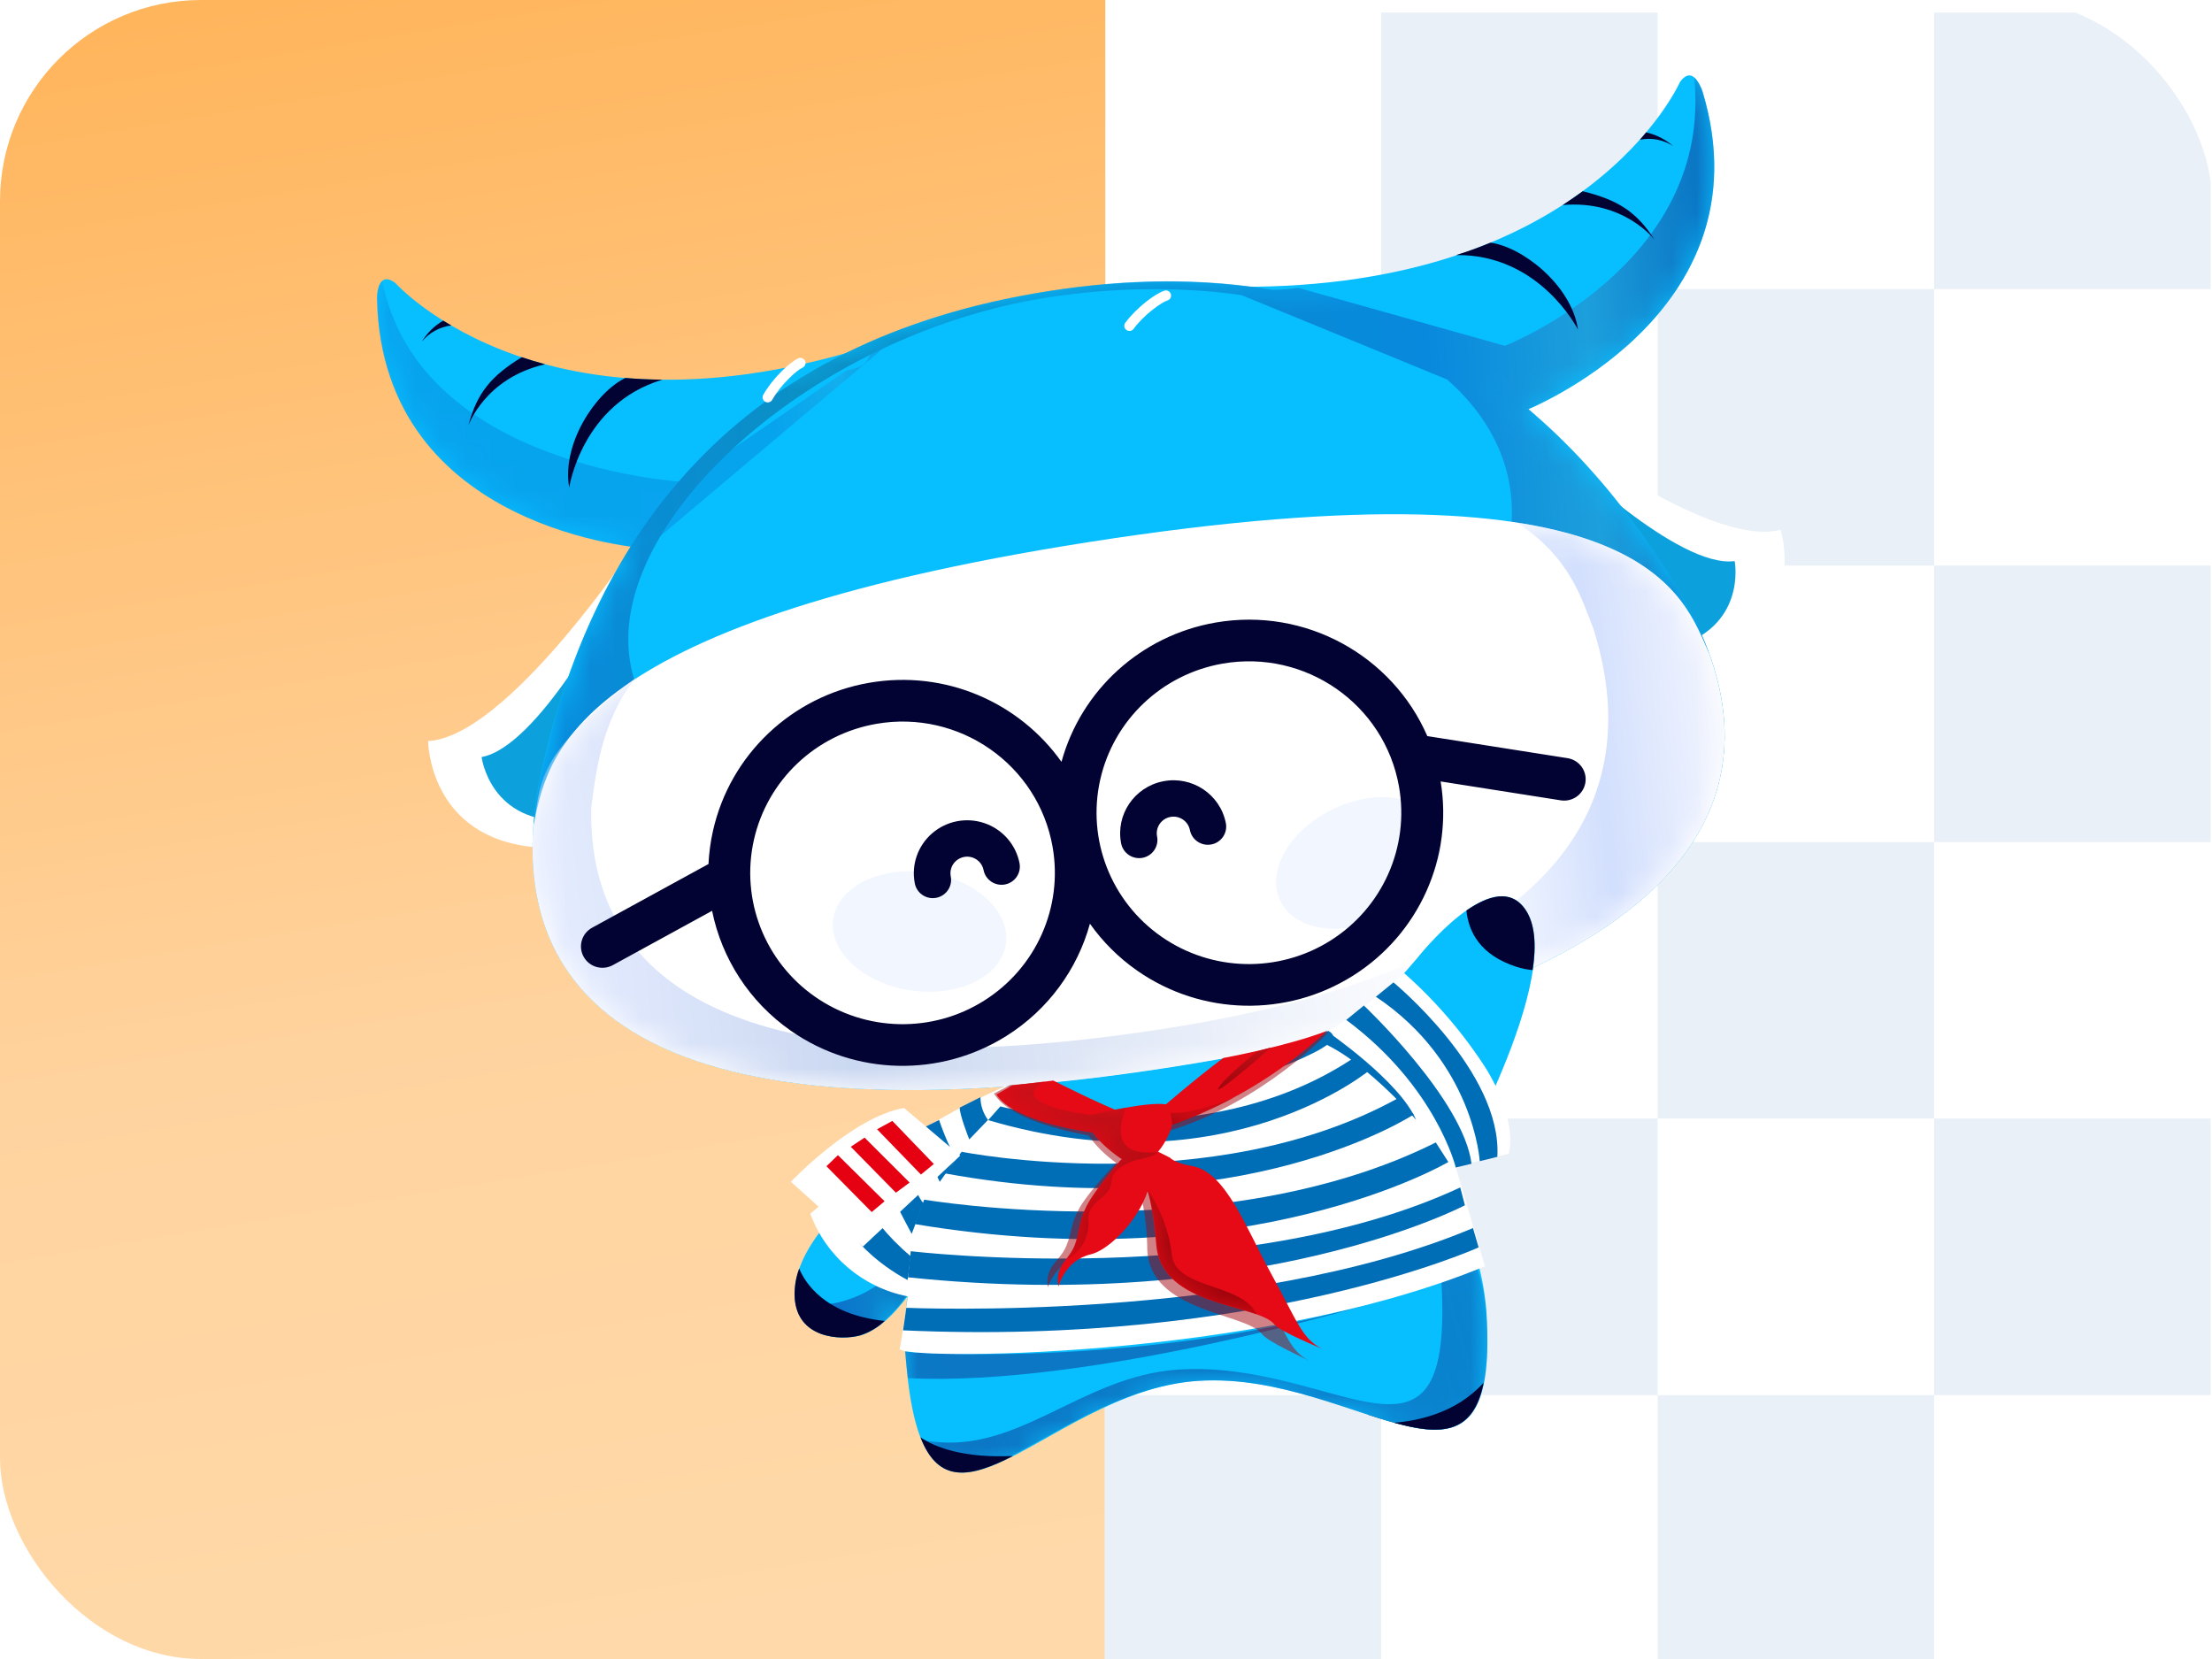 <svg width="88" height="66" viewBox="0 0 88 66" fill="none" xmlns="http://www.w3.org/2000/svg">
  <g clip-path="url(#clip0_1723_29223)">
  <rect width="44" height="66" transform="translate(-0.028)" fill="url(#paint0_linear_1723_29223)"/>
  <path fill-rule="evenodd" clip-rule="evenodd" d="M65.945 0.5H54.945V11.5H43.945V22.5H54.945V33.5H65.945V22.5H54.945V11.5H65.945V0.5ZM54.945 44.5H65.945V55.5H54.945V44.5ZM54.945 44.5H43.945V33.5H54.945V44.5ZM87.945 0.5H76.945V11.5H65.945V22.5H76.945V33.5H87.945V22.5H76.945V11.5H87.945V0.5ZM87.945 44.5H76.945V33.5H65.945V44.5H76.945V55.5H87.945V44.5Z" fill="#EAF0F7"/>
  <path fill-rule="evenodd" clip-rule="evenodd" d="M54.945 55.5H43.945V66.5H32.945V77.5H43.945V88.5H54.945V77.5H43.945V66.5H54.945V55.5ZM43.945 99.5H54.945V110.5H43.945V99.5ZM43.945 99.5H32.945V88.5H43.945V99.5ZM76.945 55.5H65.945V66.5H54.945V77.5H65.945V88.5H76.945V77.5H65.945V66.5H76.945V55.5ZM76.945 99.5H65.945V88.5H54.945V99.5H65.945V110.5H76.945V99.5Z" fill="#EAF0F7"/>
  <path d="M58.956 55.264C58.402 57.43 56.699 57.025 54.386 56.269C57.594 56.457 58.956 55.264 58.956 55.264Z" fill="#231C1D"/>
  <path d="M54.244 42.689L53.62 41.963C51.534 40.728 49.694 42.099 46.891 42.274C44.128 42.447 42.283 41.879 40.376 43.287L39.724 43.599C39.724 43.599 31.383 47.882 31.622 51.627C31.724 53.248 33.43 53.334 34.208 53.132C34.932 52.944 35.611 52.228 36.103 51.573C36.003 52.26 35.972 52.955 36.009 53.648C36.645 63.723 41.308 55.331 47.697 54.933C54.085 54.535 59.688 61.059 59.136 52.215C59.082 51.482 58.952 50.756 58.748 50.049C58.489 49.237 58.186 48.439 57.84 47.66C57.4 46.63 56.864 45.642 56.239 44.71C55.725 43.904 55.046 43.215 54.244 42.689Z" fill="#07BEFF"/>
  <mask id="mask0_1723_29223" style="mask-type:alpha" maskUnits="userSpaceOnUse" x="31" y="41" width="29" height="18">
  <path d="M54.244 42.689L53.62 41.963C51.534 40.728 49.694 42.099 46.891 42.274C44.128 42.447 42.283 41.879 40.376 43.287L39.724 43.599C39.724 43.599 31.383 47.882 31.622 51.627C31.724 53.248 33.43 53.334 34.208 53.132C34.932 52.944 35.611 52.228 36.103 51.573C36.003 52.26 35.972 52.955 36.009 53.648C36.645 63.723 41.308 55.331 47.697 54.933C54.085 54.535 59.688 61.059 59.136 52.215C59.082 51.482 58.952 50.756 58.748 50.049C58.489 49.237 58.186 48.439 57.84 47.66C57.4 46.63 56.864 45.642 56.239 44.71C55.725 43.904 55.046 43.215 54.244 42.689Z" fill="#0CA1DD"/>
  <path d="M54.244 42.689L53.62 41.963C51.534 40.728 49.694 42.099 46.891 42.274C44.128 42.447 42.283 41.879 40.376 43.287L39.724 43.599C39.724 43.599 31.383 47.882 31.622 51.627C31.724 53.248 33.43 53.334 34.208 53.132C34.932 52.944 35.611 52.228 36.103 51.573C36.003 52.26 35.972 52.955 36.009 53.648C36.645 63.723 41.308 55.331 47.697 54.933C54.085 54.535 59.688 61.059 59.136 52.215C59.082 51.482 58.952 50.756 58.748 50.049C58.489 49.237 58.186 48.439 57.84 47.66C57.4 46.63 56.864 45.642 56.239 44.71C55.725 43.904 55.046 43.215 54.244 42.689Z" fill="#07BEFF"/>
  </mask>
  <g mask="url(#mask0_1723_29223)">
  <g filter="url(#filter0_f_1723_29223)">
  <path d="M55.293 45.074C56.718 47.282 57.201 48.703 57.335 50.825C57.895 59.679 53.277 54.088 46.891 54.486C42.946 54.733 40.4 58.024 36.695 57.285C38.202 61.082 42.282 55.272 47.689 54.933C54.072 54.533 59.715 61.06 59.128 52.216C58.869 48.488 55.094 44.765 55.293 45.074Z" fill="url(#paint1_linear_1723_29223)"/>
  </g>
  <g filter="url(#filter1_f_1723_29223)">
  <path d="M36.454 49.316C35.753 50.6 34.803 51.44 33.388 51.806C32.797 51.953 32.174 51.894 31.622 51.638C31.732 53.249 33.43 53.335 34.209 53.12C35.621 52.755 36.902 50.213 36.902 50.213L38.367 46.122C38.367 46.122 37.153 48.029 36.454 49.316Z" fill="url(#paint2_linear_1723_29223)"/>
  </g>
  <g filter="url(#filter2_f_1723_29223)">
  <path d="M36.005 53.78C36.005 53.78 44.98 54.521 54.482 51.878C54.482 51.878 43.363 55.198 36.117 54.825L36.005 53.78Z" fill="url(#paint3_linear_1723_29223)"/>
  </g>
  </g>
  <path d="M31.794 50.466C31.655 50.837 31.594 51.232 31.614 51.627C31.716 53.247 33.422 53.334 34.201 53.131C34.572 53.015 34.913 52.817 35.196 52.551C32.788 52.296 32.02 51.009 31.794 50.466Z" fill="#020333"/>
  <path d="M25.177 21.779C25.177 21.779 20.158 29.323 17.03 29.481C17.03 29.481 17.05 33.37 21.364 33.711C25.679 34.052 26.907 23.029 25.177 21.779Z" fill="white"/>
  <path d="M24.382 24.033C24.382 24.033 21.398 29.715 19.16 30.117C19.16 30.117 19.491 32.805 22.619 32.642C25.747 32.479 25.728 24.737 24.382 24.033Z" fill="#0CA1DD"/>
  <path d="M60.7 16.23C60.7 16.23 67.812 21.885 70.836 21.074C70.836 21.074 72.02 24.78 68.021 26.42C64.022 28.061 59.439 17.939 60.7 16.23Z" fill="white"/>
  <path d="M62.152 18.122C62.152 18.122 66.763 22.623 69.011 22.322C69.011 22.322 69.528 24.982 66.501 25.78C63.475 26.578 61.09 19.194 62.152 18.122Z" fill="#0CA1DD"/>
  <path d="M15.729 11.259C15.729 11.259 21.931 18.226 35.666 13.411L25.696 21.81C25.696 21.81 15.212 21.163 15.003 11.914C14.993 11.926 14.966 10.691 15.729 11.259Z" fill="#07BEFF"/>
  <path d="M66.835 3.262C66.835 3.262 63.09 11.783 48.53 11.397L60.621 16.358C60.621 16.358 70.399 12.539 67.741 3.672C67.741 3.672 67.388 2.489 66.835 3.262Z" fill="#07BEFF"/>
  <path d="M66.776 23.476C71.2 30.835 68.765 38.982 46.633 42.448C24.316 45.939 19.676 38.913 21.568 30.558C23.657 21.331 29.24 13.537 41.711 11.585C54.182 9.634 61.884 15.338 66.776 23.476Z" fill="#07BEFF"/>
  <mask id="mask1_1723_29223" style="mask-type:alpha" maskUnits="userSpaceOnUse" x="15" y="3" width="54" height="41">
  <path d="M15.729 11.259C15.729 11.259 21.931 18.226 35.666 13.411L25.696 21.81C25.696 21.81 15.212 21.163 15.003 11.914C14.993 11.926 14.966 10.691 15.729 11.259Z" fill="url(#paint4_linear_1723_29223)"/>
  <path d="M66.835 3.262C66.835 3.262 63.09 11.783 48.53 11.397L60.621 16.358C60.621 16.358 70.399 12.539 67.741 3.672C67.741 3.672 67.388 2.489 66.835 3.262Z" fill="url(#paint5_linear_1723_29223)"/>
  <path d="M66.776 23.476C71.2 30.835 68.765 38.982 46.633 42.448C24.316 45.939 19.676 38.913 21.568 30.558C23.657 21.331 29.24 13.537 41.711 11.585C54.182 9.634 61.884 15.338 66.776 23.476Z" fill="url(#paint6_linear_1723_29223)"/>
  </mask>
  <g mask="url(#mask1_1723_29223)">
  <g filter="url(#filter3_f_1723_29223)">
  <path d="M33.669 14.746L27.233 19.173C27.233 19.173 16.684 18.639 15.207 11.179C14.983 11.371 14.993 11.92 14.993 11.92C15.212 21.169 25.687 21.816 25.687 21.816L35.656 13.417C34.032 13.98 35.089 14.472 33.669 14.746Z" fill="url(#paint7_linear_1723_29223)" fill-opacity="0.5"/>
  </g>
  <g filter="url(#filter4_f_1723_29223)">
  <path fill-rule="evenodd" clip-rule="evenodd" d="M67.398 3.079C67.558 3.246 67.676 3.45 67.741 3.672C70.183 11.818 62.128 15.695 60.803 16.271C63.162 18.263 65.128 20.731 66.777 23.475C71.201 30.834 68.774 38.981 46.634 42.447C24.329 45.938 19.689 38.912 21.582 30.547C23.658 21.32 29.241 13.529 41.725 11.575C45.014 11.06 47.969 11.077 50.627 11.531C50.877 11.532 51.178 11.511 51.646 11.449L59.87 13.758C59.87 13.758 68.173 10.525 67.398 3.079ZM49.393 11.741C47.007 11.402 44.371 11.412 41.648 11.838C32.364 13.291 24.17 20.68 25.061 26.3C25.951 31.921 35.587 33.62 44.871 32.168C54.156 30.715 60.958 24.989 60.07 19.373C59.811 17.735 58.925 16.288 57.57 15.096L49.393 11.741Z" fill="url(#paint8_linear_1723_29223)"/>
  </g>
  </g>
  <path d="M68.007 26.034C66.958 23.712 65.59 18.081 43.308 21.567C22.267 24.86 21.762 30.3 21.215 32.899C20.718 40.16 26.438 45.607 46.621 42.45C66.229 39.384 70.382 32.645 68.007 26.034Z" fill="white"/>
  <mask id="mask2_1723_29223" style="mask-type:alpha" maskUnits="userSpaceOnUse" x="21" y="20" width="48" height="24">
  <path d="M68.007 26.034C66.958 23.712 65.59 18.081 43.308 21.567C22.267 24.86 21.762 30.3 21.215 32.899C20.718 40.16 26.438 45.607 46.621 42.45C66.229 39.384 70.382 32.645 68.007 26.034Z" fill="white"/>
  </mask>
  <g mask="url(#mask2_1723_29223)">
  <g filter="url(#filter5_f_1723_29223)">
  <path d="M68.007 26.035C67.341 24.553 66.542 21.747 60.335 20.788C62.462 22.137 62.959 23.913 63.382 24.988C65.533 31.739 62.345 38.419 46.377 40.917C29.964 43.489 23.347 39.435 23.523 32.105C23.68 30.991 23.881 28.661 25.316 26.942C21.071 30.2 21.554 31.29 21.215 32.893C20.718 40.154 26.438 45.601 46.621 42.444C66.229 39.385 70.382 32.646 68.007 26.035Z" fill="url(#paint9_linear_1723_29223)"/>
  </g>
  </g>
  <g filter="url(#filter6_i_1723_29223)">
  <path d="M40.017 29.57C39.826 30.864 38.132 31.689 36.237 31.413C34.342 31.136 32.957 29.861 33.151 28.567C33.345 27.272 35.034 26.447 36.931 26.724C38.829 27 40.209 28.28 40.017 29.57Z" fill="#F1F6FF"/>
  </g>
  <g filter="url(#filter7_i_1723_29223)">
  <path d="M50.942 27.869C51.524 29.042 53.389 29.311 55.107 28.469C56.826 27.627 57.748 25.999 57.164 24.818C56.58 23.637 54.717 23.375 52.996 24.218C51.275 25.06 50.355 26.695 50.942 27.869Z" fill="#F1F6FF"/>
  </g>
  <path d="M57.59 47.008C57.59 47.008 62.397 38.69 60.686 36.187C59.388 34.282 56.384 38.114 56.384 38.114C56.384 38.114 54.048 40.893 52.688 41.788" fill="#07BEFF"/>
  <path d="M40 43.211C38.645 43.806 37.339 44.505 36.093 45.301C34.752 46.223 33.464 47.219 32.236 48.285C32.859 49.98 34.33 51.227 36.113 51.573C36.113 51.573 35.891 53.209 35.792 53.658C35.693 54.108 49.967 54.153 59.076 50.375L57.905 46.395L60.021 45.901C60.021 45.901 60.436 44.711 59.151 42.561C58.239 41.131 57.131 39.835 55.858 38.71C55.858 38.71 53.578 40.788 52.406 41.23C52.051 41.363 51.708 41.427 50.805 41.724C49.902 42.02 50.73 43.562 46.848 44.162C43.944 44.609 42.743 43.465 42.041 43.174C41.584 42.966 40.532 43.302 40 43.211Z" fill="white"/>
  <path d="M39.798 44.016C39.798 44.016 47.796 46.163 53.891 42.062L54.568 42.512C54.568 42.512 48.848 47.381 39.313 44.562L39.798 44.016Z" fill="#006EB7"/>
  <path d="M38.259 45.821C38.259 45.821 48.174 47.797 55.609 43.694L56.244 44.336C56.244 44.336 49.412 48.845 37.593 46.681L38.259 45.821Z" fill="#006EB7"/>
  <path d="M36.767 47.725C36.767 47.725 48.559 49.741 57.121 45.45L57.619 46.228C57.619 46.228 49.696 50.922 36.401 48.699L36.767 47.725Z" fill="#006EB7"/>
  <path d="M36.233 49.777C36.233 49.777 49.316 51.341 58.092 47.24L58.279 47.949C58.279 47.949 50.092 52.277 36.121 50.815L36.233 49.777Z" fill="#006EB7"/>
  <path d="M36.056 52.028C36.056 52.028 49.633 52.636 58.599 48.856L58.825 49.625C58.825 49.625 50.151 53.565 35.926 52.925L36.056 52.028Z" fill="#006EB7"/>
  <path d="M39.005 43.65C39.007 43.975 39.113 44.291 39.306 44.554L38.56 45.33C38.56 45.33 38.148 44.285 38.185 44.062L39.005 43.65Z" fill="#006EB7"/>
  <path d="M37.359 44.556C37.359 44.556 37.762 45.745 38.06 46.073L37.386 47.017C37.386 47.017 36.496 45.191 36.533 44.967L37.359 44.556Z" fill="#006EB7"/>
  <path d="M35.683 45.628C35.683 45.628 36.429 47.538 36.735 47.866L36.27 49.087C36.27 49.087 34.83 46.414 34.867 46.189C35.129 45.988 35.401 45.8 35.683 45.628Z" fill="#006EB7"/>
  <path d="M33.979 46.843C33.979 46.843 34.305 48.36 36.232 49.978L36.108 50.922C36.108 50.922 33.405 49.58 33.228 47.428C33.463 47.214 33.714 47.018 33.979 46.843Z" fill="#006EB7"/>
  <path d="M55.436 39.083C55.436 39.083 59.768 42.64 59.569 46.022L58.868 46.195C58.868 46.195 58.642 42.267 54.737 39.653L55.436 39.083Z" fill="#006EB7"/>
  <path d="M54.259 40.003C54.259 40.003 58.216 43.733 58.542 46.297L57.915 46.446C57.915 46.446 57.139 43.234 53.558 40.576L54.259 40.003Z" fill="#006EB7"/>
  <path d="M52.783 41.023C52.783 41.023 55.67 42.999 56.339 44.556C56.339 44.556 54.011 41.838 52.159 41.322L52.783 41.023Z" fill="#006EB7"/>
  <path d="M42.042 43.157C41.692 43.009 40.995 43.157 40.443 43.211L40.212 43.458C41.367 43.768 42.555 43.939 43.751 43.967C42.923 43.713 42.413 43.32 42.042 43.157Z" fill="#006EB7"/>
  <path d="M52.847 41.013C52.705 41.092 52.558 41.163 52.407 41.223C52.051 41.357 51.708 41.421 50.805 41.717C50.355 41.865 50.34 42.33 49.94 42.831C50.556 42.617 52.295 41.984 52.854 41.52C53.143 41.285 53.048 41.122 52.847 41.013Z" fill="#006EB7"/>
  <g filter="url(#filter8_f_1723_29223)">
  <path d="M50.181 51.093C49.25 49.216 47.875 46.943 47.214 46.664C46.552 46.385 46.346 46.296 46.346 46.296L45.871 46.034C46.143 45.731 46.352 45.378 46.485 44.994C50.215 43.872 52.864 41.053 52.864 41.053C51.272 41.602 48.619 42.422 48.619 42.422C47.793 42.975 46.769 43.773 46.266 44.171C45.849 44.08 44.938 44.186 44.23 44.297C43.173 43.803 41.827 43.035 41.827 43.035L40.181 43.166L39.544 43.504C40.096 44.455 42.253 44.986 43.304 45.174C43.605 45.592 43.974 45.958 44.396 46.256H44.411C44.05 46.642 43.237 47.531 42.946 48.055C42.566 48.736 42.673 48.974 42.414 49.584C42.156 50.194 41.561 50.362 41.683 51.219C41.683 51.219 41.999 50.184 43.021 49.984C43.732 49.851 44.956 48.749 45.393 47.556C45.554 48.264 45.637 48.986 45.642 49.712C45.746 52.225 49.574 52.217 50.21 53.079C50.434 53.381 52.06 54.117 52.06 54.117C51.29 53.729 51.113 52.971 50.181 51.093Z" fill="#A3070F" fill-opacity="0.5"/>
  </g>
  <path d="M41.906 42.989C41.906 42.989 43.694 43.9 44.79 44.325L44.059 45.133C44.059 45.133 40.436 44.785 39.643 43.544L40.267 43.181L41.906 42.989Z" fill="#E50A15"/>
  <path d="M43.403 44.356C43.403 44.356 45.927 43.736 46.509 43.968C47.091 44.201 46.243 45.866 45.855 45.982C45.467 46.098 44.929 46.293 44.611 46.098C44.293 45.903 42.885 44.821 43.403 44.356Z" fill="#E50A15"/>
  <path d="M48.665 42.091C48.665 42.091 51.226 41.621 52.795 41.009C50.94 42.732 48.735 44.043 46.33 44.853L46.081 44.193C46.081 44.193 47.558 42.909 48.665 42.091Z" fill="#E50A15"/>
  <path d="M44.795 45.913C44.795 45.913 43.584 47.267 43.236 47.966C42.888 48.665 42.987 48.895 42.766 49.515C42.545 50.135 41.948 50.327 42.105 51.18C42.105 51.18 42.378 50.135 43.39 49.902C44.402 49.67 46.392 47.385 45.613 45.834L44.795 45.913Z" fill="#E50A15"/>
  <path d="M45.8 45.681L46.546 46.056C46.546 46.056 46.72 46.271 47.429 46.39C48.762 46.614 49.572 48.86 50.58 50.691C51.587 52.521 51.801 53.28 52.599 53.655C52.599 53.655 50.943 52.988 50.706 52.694C50.035 51.859 46.21 52.027 45.999 49.522C45.788 47.017 45.38 46.862 45.38 46.862C45.38 46.862 45.546 45.804 45.8 45.681Z" fill="#E50A15"/>
  <mask id="mask3_1723_29223" style="mask-type:alpha" maskUnits="userSpaceOnUse" x="39" y="41" width="14" height="13">
  <path d="M41.906 42.989C41.906 42.989 43.694 43.9 44.79 44.325L44.059 45.133C44.059 45.133 40.436 44.785 39.643 43.544L40.267 43.181L41.906 42.989Z" fill="#E50A15"/>
  <path d="M43.403 44.356C43.403 44.356 45.927 43.736 46.509 43.968C47.091 44.201 46.243 45.866 45.855 45.982C45.467 46.098 44.929 46.293 44.611 46.098C44.293 45.903 42.885 44.821 43.403 44.356Z" fill="#E50A15"/>
  <path d="M48.665 42.091C48.665 42.091 51.226 41.621 52.795 41.009C50.94 42.732 48.735 44.043 46.33 44.853L46.081 44.193C46.081 44.193 47.558 42.909 48.665 42.091Z" fill="#E50A15"/>
  <path d="M44.795 45.913C44.795 45.913 43.584 47.267 43.236 47.966C42.888 48.665 42.987 48.895 42.766 49.515C42.545 50.135 41.948 50.327 42.105 51.18C42.105 51.18 42.378 50.135 43.39 49.902C44.402 49.67 46.392 47.385 45.613 45.834L44.795 45.913Z" fill="#E50A15"/>
  <path d="M45.8 45.681L46.546 46.056C46.546 46.056 46.72 46.271 47.429 46.39C48.762 46.614 49.572 48.86 50.58 50.691C51.587 52.521 51.801 53.28 52.599 53.655C52.599 53.655 50.943 52.988 50.706 52.694C50.035 51.859 46.21 52.027 45.999 49.522C45.788 47.017 45.38 46.862 45.38 46.862C45.38 46.862 45.546 45.804 45.8 45.681Z" fill="#E50A15"/>
  </mask>
  <g mask="url(#mask3_1723_29223)">
  <g filter="url(#filter9_f_1723_29223)">
  <path d="M43.48 45.062C43.792 45.509 44.41 45.979 44.611 46.098C44.633 46.111 44.657 46.122 44.682 46.132C44.642 46.146 44.602 46.162 44.563 46.178C44.066 46.733 43.621 47.331 43.235 47.967C43.025 48.381 42.977 48.631 42.926 48.896C42.891 49.077 42.855 49.264 42.765 49.516C42.688 49.704 42.583 49.88 42.454 50.037C42.504 50.156 43.362 49.58 43.302 48.555C43.275 48.119 43.517 47.911 43.761 47.701C43.98 47.513 44.2 47.323 44.227 46.967C44.258 46.553 44.747 46.299 45.18 46.153C45.399 46.12 45.63 46.05 45.821 45.992L45.854 45.982C45.926 45.954 45.989 45.908 46.038 45.848C45.949 45.843 45.842 45.841 45.72 45.846C43.924 45.9 44.795 44.087 44.795 44.087L44.75 44.075C44.246 44.165 43.778 44.271 43.551 44.322C43.498 44.334 43.458 44.344 43.434 44.349C43.431 44.352 43.427 44.356 43.423 44.359C41.77 44.151 40.335 43.642 41.58 43.025L40.267 43.185L39.643 43.548C40.237 44.475 42.423 44.905 43.48 45.062Z" fill="url(#paint10_linear_1723_29223)"/>
  <path d="M49.973 52.235C49.661 51.674 48.951 51.43 48.263 51.193C47.458 50.916 46.684 50.65 46.618 49.898C46.509 48.988 46.183 48.117 45.668 47.356V47.381C45.858 48.079 45.974 48.795 46.014 49.518C46.153 51.173 47.872 51.662 49.216 52.044C49.502 52.126 49.772 52.203 50.005 52.285C49.996 52.267 49.985 52.251 49.973 52.235Z" fill="url(#paint11_linear_1723_29223)"/>
  </g>
  <g filter="url(#filter10_f_1723_29223)">
  <path d="M46.555 44.263C46.605 44.423 46.632 44.589 46.634 44.757C47.492 44.458 48.324 44.088 49.121 43.653C48.206 44.011 47.164 44.344 46.555 44.263Z" fill="url(#paint12_linear_1723_29223)"/>
  </g>
  </g>
  <g filter="url(#filter11_f_1723_29223)">
  <path d="M50.029 41.822C50.029 41.822 48.808 42.773 48.49 43.26C48.172 43.746 50.256 41.953 50.556 41.673L50.029 41.822Z" fill="url(#paint13_linear_1723_29223)"/>
  </g>
  <path fill-rule="evenodd" clip-rule="evenodd" d="M55.46 56.6C57.306 57.113 58.614 57.081 59.024 55.006C57.935 56.212 56.413 56.528 55.46 56.6ZM36.619 57.181C37.342 59.048 38.608 58.786 40.302 57.922C38.315 58.016 37.206 57.576 36.619 57.181Z" fill="#020333"/>
  <path d="M60.686 36.187C60.104 35.335 59.194 35.634 58.338 36.222C58.423 37.069 58.885 37.998 60.328 38.462C60.537 38.53 60.753 38.574 60.972 38.593C61.123 37.605 61.071 36.748 60.686 36.187Z" fill="#020333"/>
  <path d="M35.964 44.078L38.202 45.973L34.328 49.592L31.463 47.015C31.463 47.015 33.892 44.443 35.964 44.078Z" fill="white"/>
  <path d="M34.892 44.926L36.638 46.727L37.15 46.307L35.499 44.593L34.892 44.926Z" fill="#E50012"/>
  <path d="M33.846 45.621L35.642 47.449L36.187 47.046L34.396 45.258L33.846 45.621Z" fill="#E50012"/>
  <path d="M32.878 46.396L34.679 48.219L35.191 47.79L33.336 45.956L32.878 46.396Z" fill="#E50012"/>
  <g filter="url(#filter12_di_1723_29223)">
  <path d="M46.558 17.901C46.918 17.831 47.267 18.065 47.338 18.423C47.415 18.815 47.798 19.071 48.193 18.994C48.587 18.918 48.845 18.538 48.768 18.145C48.543 17.003 47.428 16.257 46.278 16.481C45.128 16.704 44.378 17.811 44.602 18.954C44.68 19.346 45.062 19.602 45.457 19.526C45.852 19.449 46.109 19.069 46.032 18.677C45.962 18.318 46.197 17.971 46.558 17.901Z" fill="#020333"/>
  <path d="M38.692 19.516C38.468 19.439 38.219 19.488 38.04 19.643C37.86 19.798 37.778 20.036 37.824 20.268C37.901 20.66 37.643 21.04 37.248 21.117C36.854 21.194 36.471 20.938 36.394 20.546C36.248 19.806 36.511 19.046 37.083 18.552C37.654 18.057 38.448 17.903 39.165 18.147C39.882 18.392 40.414 18.997 40.559 19.737C40.636 20.129 40.379 20.509 39.984 20.586C39.589 20.662 39.206 20.407 39.129 20.014C39.084 19.783 38.917 19.593 38.692 19.516Z" fill="#020333"/>
  <path fill-rule="evenodd" clip-rule="evenodd" d="M56.783 14.684C55.398 11.495 51.949 9.543 48.354 10.168C45.394 10.682 43.014 12.85 42.229 15.709C40.56 13.355 37.62 12.035 34.575 12.564C31.496 13.099 29.045 15.424 28.364 18.454C28.265 18.893 28.207 19.334 28.186 19.773L23.555 22.308C23.141 22.535 22.991 23.051 23.219 23.462C23.446 23.873 23.966 24.022 24.38 23.796L28.329 21.635C28.712 23.529 29.808 25.253 31.465 26.408C34.023 28.193 37.41 28.271 40.049 26.606C41.707 25.56 42.864 23.955 43.361 22.148C43.866 22.862 44.499 23.498 45.245 24.018C47.805 25.802 51.194 25.879 53.833 24.212C56.448 22.561 57.815 19.52 57.313 16.488L62.094 17.24C62.56 17.313 62.998 16.997 63.072 16.534C63.146 16.071 62.828 15.636 62.361 15.562L56.783 14.684ZM48.641 11.8C51.938 11.228 55.078 13.417 55.656 16.691C56.08 19.09 55.007 21.507 52.938 22.814C50.869 24.121 48.211 24.061 46.203 22.661C44.196 21.262 43.236 18.799 43.769 16.422C44.303 14.044 46.226 12.22 48.641 11.8ZM34.862 14.197C38.159 13.624 41.298 15.815 41.875 19.089C42.297 21.487 41.223 23.902 39.154 25.207C37.086 26.513 34.429 26.451 32.423 25.052C30.418 23.653 29.458 21.191 29.992 18.815C30.526 16.439 32.448 14.616 34.862 14.197Z" fill="#020333"/>
  </g>
  <path fill-rule="evenodd" clip-rule="evenodd" d="M32.03 14.358C32.076 14.461 32.029 14.581 31.925 14.627C31.823 14.671 31.611 14.83 31.369 15.074C31.133 15.311 30.891 15.607 30.722 15.905C30.667 16.003 30.542 16.038 30.443 15.983C30.344 15.928 30.309 15.804 30.365 15.706C30.556 15.368 30.823 15.043 31.077 14.787C31.325 14.538 31.582 14.332 31.76 14.254C31.863 14.209 31.984 14.255 32.03 14.358Z" fill="white"/>
  <path fill-rule="evenodd" clip-rule="evenodd" d="M46.58 11.7C46.613 11.807 46.552 11.921 46.444 11.954C46.337 11.986 46.108 12.119 45.839 12.333C45.577 12.541 45.301 12.807 45.098 13.083C45.032 13.174 44.903 13.194 44.812 13.127C44.72 13.061 44.7 12.934 44.767 12.843C44.997 12.53 45.301 12.239 45.583 12.014C45.858 11.796 46.139 11.621 46.324 11.564C46.432 11.531 46.547 11.592 46.58 11.7Z" fill="white"/>
  <path d="M20.758 14.211C19.541 14.952 18.967 15.644 18.634 16.928C18.634 16.928 19.288 15.039 21.685 14.492C21.362 14.401 21.053 14.31 20.758 14.211Z" fill="#020333"/>
  <path d="M24.883 15.036C23.704 15.597 22.337 17.652 22.645 19.396C22.645 19.396 23.142 16.064 26.353 15.105C25.848 15.1 25.356 15.075 24.883 15.036Z" fill="#020333"/>
  <path d="M17.631 12.756C17.282 12.96 16.99 13.248 16.781 13.593C17.073 13.235 17.494 13.003 17.955 12.948C17.843 12.884 17.736 12.82 17.631 12.756Z" fill="#020333"/>
  <path d="M62.964 7.609C64.354 7.947 65.113 8.424 65.824 9.541C65.824 9.541 64.618 7.942 62.168 8.157C62.447 7.975 62.713 7.792 62.964 7.609Z" fill="#020333"/>
  <path d="M59.295 9.654C60.588 9.827 62.528 11.366 62.777 13.112C62.777 13.112 61.26 10.096 57.92 10.148C58.402 10.007 58.855 9.834 59.295 9.654Z" fill="#020333"/>
  <path d="M65.488 5.267C65.884 5.356 66.251 5.541 66.557 5.806C66.168 5.556 65.696 5.467 65.242 5.559C65.329 5.455 65.411 5.359 65.488 5.267Z" fill="#020333"/>
  </g>
  <defs>
  <filter id="filter0_f_1723_29223" x="29.395" y="37.756" width="37.075" height="28.111" filterUnits="userSpaceOnUse" color-interpolation-filters="sRGB">
  <feFlood flood-opacity="0" result="BackgroundImageFix"/>
  <feBlend mode="normal" in="SourceGraphic" in2="BackgroundImageFix" result="shape"/>
  <feGaussianBlur stdDeviation="3.65" result="effect1_foregroundBlur_1723_29223"/>
  </filter>
  <filter id="filter1_f_1723_29223" x="23.634" y="38.133" width="22.721" height="23.062" filterUnits="userSpaceOnUse" color-interpolation-filters="sRGB">
  <feFlood flood-opacity="0" result="BackgroundImageFix"/>
  <feBlend mode="normal" in="SourceGraphic" in2="BackgroundImageFix" result="shape"/>
  <feGaussianBlur stdDeviation="3.994" result="effect1_foregroundBlur_1723_29223"/>
  </filter>
  <filter id="filter2_f_1723_29223" x="28.705" y="44.578" width="33.077" height="17.576" filterUnits="userSpaceOnUse" color-interpolation-filters="sRGB">
  <feFlood flood-opacity="0" result="BackgroundImageFix"/>
  <feBlend mode="normal" in="SourceGraphic" in2="BackgroundImageFix" result="shape"/>
  <feGaussianBlur stdDeviation="3.65" result="effect1_foregroundBlur_1723_29223"/>
  </filter>
  <filter id="filter3_f_1723_29223" x="7.005" y="3.19" width="36.64" height="26.615" filterUnits="userSpaceOnUse" color-interpolation-filters="sRGB">
  <feFlood flood-opacity="0" result="BackgroundImageFix"/>
  <feBlend mode="normal" in="SourceGraphic" in2="BackgroundImageFix" result="shape"/>
  <feGaussianBlur stdDeviation="3.994" result="effect1_foregroundBlur_1723_29223"/>
  </filter>
  <filter id="filter4_f_1723_29223" x="13.211" y="-4.91" width="63.39" height="56.262" filterUnits="userSpaceOnUse" color-interpolation-filters="sRGB">
  <feFlood flood-opacity="0" result="BackgroundImageFix"/>
  <feBlend mode="normal" in="SourceGraphic" in2="BackgroundImageFix" result="shape"/>
  <feGaussianBlur stdDeviation="3.994" result="effect1_foregroundBlur_1723_29223"/>
  </filter>
  <filter id="filter5_f_1723_29223" x="13.197" y="12.8" width="63.401" height="38.549" filterUnits="userSpaceOnUse" color-interpolation-filters="sRGB">
  <feFlood flood-opacity="0" result="BackgroundImageFix"/>
  <feBlend mode="normal" in="SourceGraphic" in2="BackgroundImageFix" result="shape"/>
  <feGaussianBlur stdDeviation="3.994" result="effect1_foregroundBlur_1723_29223"/>
  </filter>
  <filter id="filter6_i_1723_29223" x="33.133" y="26.67" width="6.902" height="12.784" filterUnits="userSpaceOnUse" color-interpolation-filters="sRGB">
  <feFlood flood-opacity="0" result="BackgroundImageFix"/>
  <feBlend mode="normal" in="SourceGraphic" in2="BackgroundImageFix" result="shape"/>
  <feColorMatrix in="SourceAlpha" type="matrix" values="0 0 0 0 0 0 0 0 0 0 0 0 0 0 0 0 0 0 127 0" result="hardAlpha"/>
  <feOffset dy="7.989"/>
  <feGaussianBlur stdDeviation="3.994"/>
  <feComposite in2="hardAlpha" operator="arithmetic" k2="-1" k3="1"/>
  <feColorMatrix type="matrix" values="0 0 0 0 0.804 0 0 0 0 0.851 0 0 0 0 0.945 0 0 0 0.4 0"/>
  <feBlend mode="normal" in2="shape" result="effect1_innerShadow_1723_29223"/>
  </filter>
  <filter id="filter7_i_1723_29223" x="50.765" y="23.725" width="6.574" height="13.224" filterUnits="userSpaceOnUse" color-interpolation-filters="sRGB">
  <feFlood flood-opacity="0" result="BackgroundImageFix"/>
  <feBlend mode="normal" in="SourceGraphic" in2="BackgroundImageFix" result="shape"/>
  <feColorMatrix in="SourceAlpha" type="matrix" values="0 0 0 0 0 0 0 0 0 0 0 0 0 0 0 0 0 0 127 0" result="hardAlpha"/>
  <feOffset dy="7.989"/>
  <feGaussianBlur stdDeviation="3.994"/>
  <feComposite in2="hardAlpha" operator="arithmetic" k2="-1" k3="1"/>
  <feColorMatrix type="matrix" values="0 0 0 0 0.804 0 0 0 0 0.851 0 0 0 0 0.945 0 0 0 0.4 0"/>
  <feBlend mode="normal" in2="shape" result="effect1_innerShadow_1723_29223"/>
  </filter>
  <filter id="filter8_f_1723_29223" x="31.556" y="33.065" width="29.297" height="29.041" filterUnits="userSpaceOnUse" color-interpolation-filters="sRGB">
  <feFlood flood-opacity="0" result="BackgroundImageFix"/>
  <feBlend mode="normal" in="SourceGraphic" in2="BackgroundImageFix" result="shape"/>
  <feGaussianBlur stdDeviation="3.994" result="effect1_foregroundBlur_1723_29223"/>
  </filter>
  <filter id="filter9_f_1723_29223" x="35.648" y="39.03" width="18.351" height="17.249" filterUnits="userSpaceOnUse" color-interpolation-filters="sRGB">
  <feFlood flood-opacity="0" result="BackgroundImageFix"/>
  <feBlend mode="normal" in="SourceGraphic" in2="BackgroundImageFix" result="shape"/>
  <feGaussianBlur stdDeviation="1.997" result="effect1_foregroundBlur_1723_29223"/>
  </filter>
  <filter id="filter10_f_1723_29223" x="42.56" y="39.658" width="10.555" height="9.093" filterUnits="userSpaceOnUse" color-interpolation-filters="sRGB">
  <feFlood flood-opacity="0" result="BackgroundImageFix"/>
  <feBlend mode="normal" in="SourceGraphic" in2="BackgroundImageFix" result="shape"/>
  <feGaussianBlur stdDeviation="1.997" result="effect1_foregroundBlur_1723_29223"/>
  </filter>
  <filter id="filter11_f_1723_29223" x="44.463" y="37.679" width="10.088" height="9.658" filterUnits="userSpaceOnUse" color-interpolation-filters="sRGB">
  <feFlood flood-opacity="0" result="BackgroundImageFix"/>
  <feBlend mode="normal" in="SourceGraphic" in2="BackgroundImageFix" result="shape"/>
  <feGaussianBlur stdDeviation="1.997" result="effect1_foregroundBlur_1723_29223"/>
  </filter>
  <filter id="filter12_di_1723_29223" x="15.812" y="10.052" width="54.57" height="32.35" filterUnits="userSpaceOnUse" color-interpolation-filters="sRGB">
  <feFlood flood-opacity="0" result="BackgroundImageFix"/>
  <feColorMatrix in="SourceAlpha" type="matrix" values="0 0 0 0 0 0 0 0 0 0 0 0 0 0 0 0 0 0 127 0" result="hardAlpha"/>
  <feOffset dy="7.3"/>
  <feGaussianBlur stdDeviation="3.65"/>
  <feComposite in2="hardAlpha" operator="out"/>
  <feColorMatrix type="matrix" values="0 0 0 0 0 0 0 0 0 0 0 0 0 0 0 0 0 0 0.1 0"/>
  <feBlend mode="normal" in2="BackgroundImageFix" result="effect1_dropShadow_1723_29223"/>
  <feBlend mode="normal" in="SourceGraphic" in2="effect1_dropShadow_1723_29223" result="shape"/>
  <feColorMatrix in="SourceAlpha" type="matrix" values="0 0 0 0 0 0 0 0 0 0 0 0 0 0 0 0 0 0 127 0" result="hardAlpha"/>
  <feOffset dy="7.3"/>
  <feComposite in2="hardAlpha" operator="arithmetic" k2="-1" k3="1"/>
  <feColorMatrix type="matrix" values="0 0 0 0 0.642 0 0 0 0 0.642 0 0 0 0 0.642 0 0 0 0.09 0"/>
  <feBlend mode="normal" in2="shape" result="effect2_innerShadow_1723_29223"/>
  </filter>
  <linearGradient id="paint0_linear_1723_29223" x1="11.028" y1="9.97876e-08" x2="22" y2="66" gradientUnits="userSpaceOnUse">
  <stop stop-color="#FFB55C"/>
  <stop offset="0.619" stop-color="#FFD39E"/>
  <stop offset="1" stop-color="#FFD9A9"/>
  </linearGradient>
  <linearGradient id="paint1_linear_1723_29223" x1="59.241" y1="49.508" x2="36.69" y2="56.228" gradientUnits="userSpaceOnUse">
  <stop stop-color="#0B77C5" stop-opacity="0.81"/>
  <stop offset="0.941" stop-color="#0B77C5"/>
  </linearGradient>
  <linearGradient id="paint2_linear_1723_29223" x1="38.388" y1="48.456" x2="31.228" y2="49.677" gradientUnits="userSpaceOnUse">
  <stop stop-color="#0B77C5"/>
  <stop offset="0.526" stop-color="#0B84CC"/>
  <stop offset="0.988" stop-color="#0B63CB"/>
  </linearGradient>
  <linearGradient id="paint3_linear_1723_29223" x1="54.54" y1="52.858" x2="45.516" y2="62.895" gradientUnits="userSpaceOnUse">
  <stop stop-color="#0B77C5"/>
  <stop offset="0.941" stop-color="#0B77C5"/>
  </linearGradient>
  <linearGradient id="paint4_linear_1723_29223" x1="38.711" y1="15.819" x2="44.992" y2="42.618" gradientUnits="userSpaceOnUse">
  <stop stop-color="#36C1F9"/>
  <stop offset="1" stop-color="#0CA1DD"/>
  </linearGradient>
  <linearGradient id="paint5_linear_1723_29223" x1="44.39" y1="18.987" x2="50.798" y2="40.597" gradientUnits="userSpaceOnUse">
  <stop stop-color="#1FB3EF"/>
  <stop offset="1" stop-color="#0CA1DD"/>
  </linearGradient>
  <linearGradient id="paint6_linear_1723_29223" x1="42.357" y1="11.201" x2="47.893" y2="43.377" gradientUnits="userSpaceOnUse">
  <stop stop-color="#15B0EF"/>
  <stop offset="1" stop-color="#0CA1DD"/>
  </linearGradient>
  <linearGradient id="paint7_linear_1723_29223" x1="35.722" y1="14.684" x2="15.025" y2="16.883" gradientUnits="userSpaceOnUse">
  <stop stop-color="#0B77C5"/>
  <stop offset="0.112" stop-color="#1D9FDC"/>
  <stop offset="0.247" stop-color="#0889DD"/>
  <stop offset="1" stop-color="#088ADD"/>
  </linearGradient>
  <linearGradient id="paint8_linear_1723_29223" x1="68.762" y1="16.351" x2="20.934" y2="19.431" gradientUnits="userSpaceOnUse">
  <stop offset="0.016" stop-color="#0B77C5"/>
  <stop offset="0.112" stop-color="#1D9FDC"/>
  <stop offset="0.247" stop-color="#0889DD"/>
  <stop offset="0.758" stop-color="#0B90C5"/>
  <stop offset="1" stop-color="#088ADD"/>
  </linearGradient>
  <linearGradient id="paint9_linear_1723_29223" x1="68.76" y1="28.225" x2="21.349" y2="33.674" gradientUnits="userSpaceOnUse">
  <stop stop-color="#F4F6FE"/>
  <stop offset="0.112" stop-color="#D2DFFD"/>
  <stop offset="0.247" stop-color="white"/>
  <stop offset="0.758" stop-color="#CBD8F1"/>
  <stop offset="1" stop-color="#E5ECFF"/>
  </linearGradient>
  <linearGradient id="paint10_linear_1723_29223" x1="41.448" y1="43.802" x2="43.726" y2="52.57" gradientUnits="userSpaceOnUse">
  <stop stop-color="#C71019"/>
  <stop offset="0.278" stop-color="#BA0D15"/>
  <stop offset="1" stop-color="#99040B"/>
  </linearGradient>
  <linearGradient id="paint11_linear_1723_29223" x1="41.448" y1="43.802" x2="43.726" y2="52.57" gradientUnits="userSpaceOnUse">
  <stop stop-color="#C71019"/>
  <stop offset="0.278" stop-color="#BA0D15"/>
  <stop offset="1" stop-color="#99040B"/>
  </linearGradient>
  <linearGradient id="paint12_linear_1723_29223" x1="47.002" y1="43.745" x2="47.139" y2="44.844" gradientUnits="userSpaceOnUse">
  <stop stop-color="#C71019"/>
  <stop offset="0.278" stop-color="#BA0D15"/>
  <stop offset="1" stop-color="#99040B"/>
  </linearGradient>
  <linearGradient id="paint13_linear_1723_29223" x1="48.823" y1="41.814" x2="49.193" y2="43.415" gradientUnits="userSpaceOnUse">
  <stop stop-color="#C71019"/>
  <stop offset="0.278" stop-color="#BA0D15"/>
  <stop offset="1" stop-color="#99040B"/>
  </linearGradient>
  <clipPath id="clip0_1723_29223">
  <rect width="88" height="66" rx="8" fill="white"/>
  </clipPath>
  </defs>
</svg>
